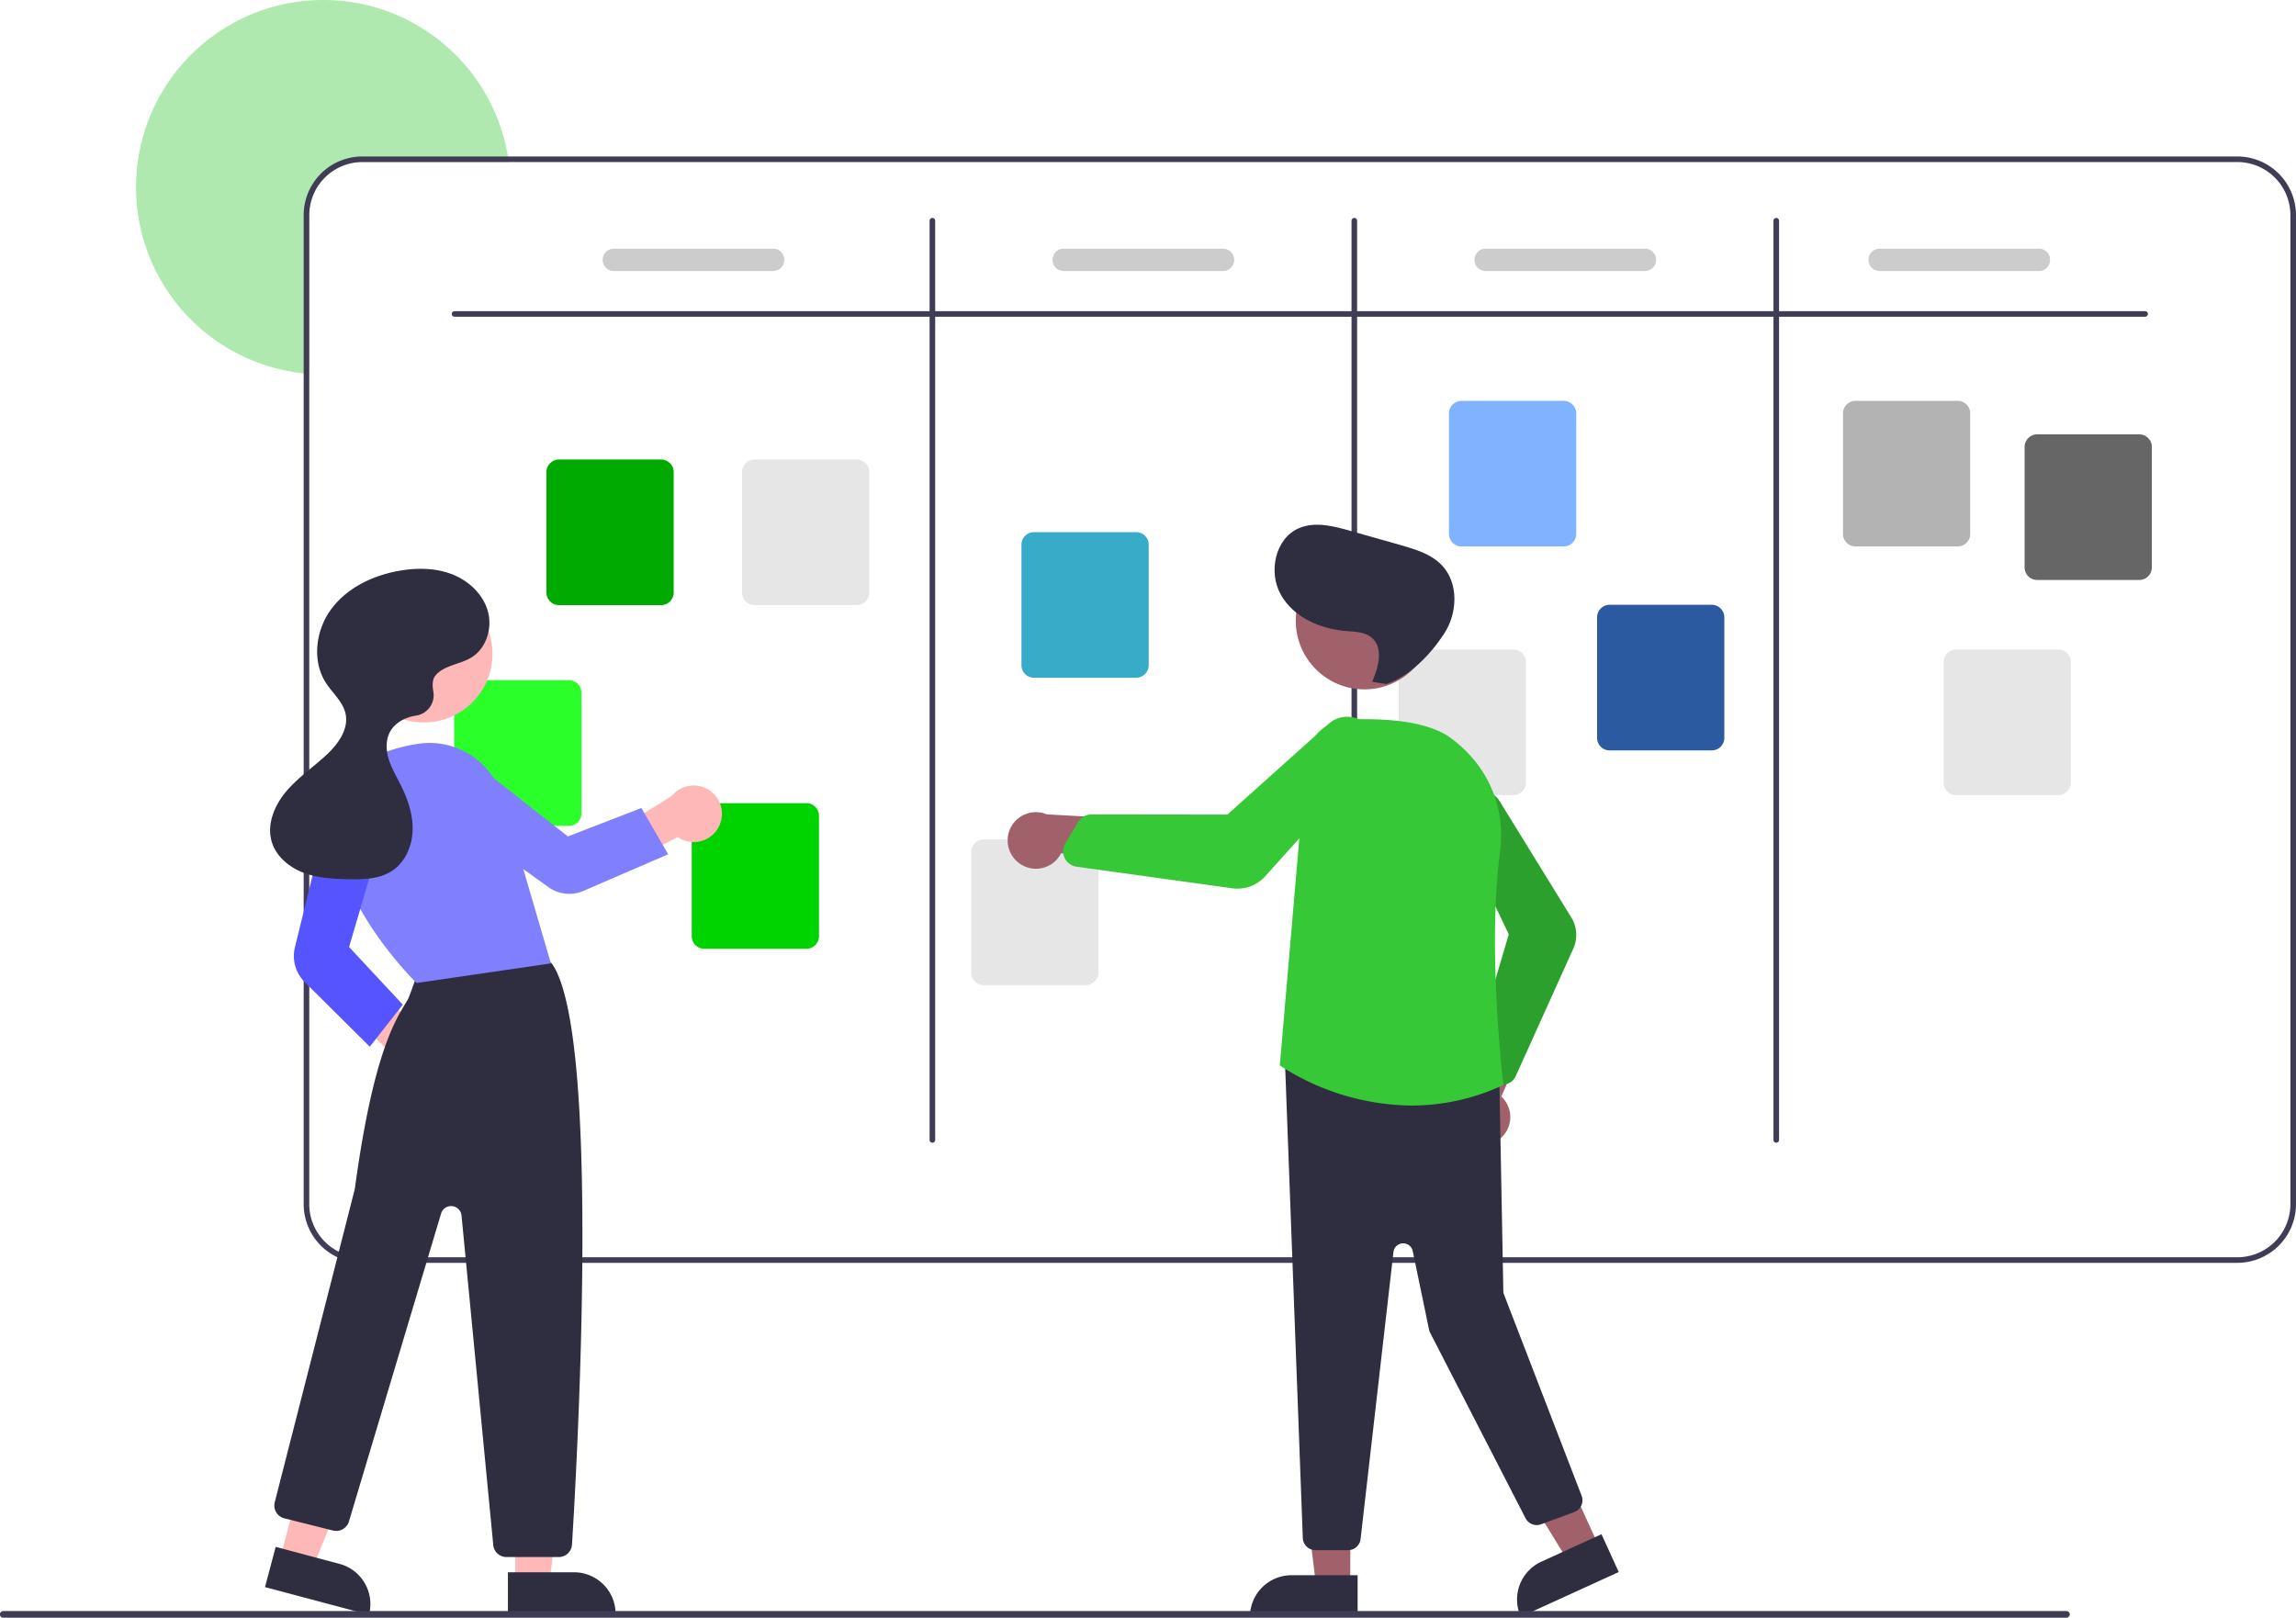 <?xml version="1.0" encoding="UTF-8" standalone="no"?>
<svg
   xmlns:dc="http://purl.org/dc/elements/1.1/"
   xmlns:cc="http://creativecommons.org/ns#"
   xmlns:rdf="http://www.w3.org/1999/02/22-rdf-syntax-ns#"
   xmlns:svg="http://www.w3.org/2000/svg"
   xmlns="http://www.w3.org/2000/svg"
   xmlns:sodipodi="http://sodipodi.sourceforge.net/DTD/sodipodi-0.dtd"
   xmlns:inkscape="http://www.inkscape.org/namespaces/inkscape"
   data-name="Layer 1"
   width="821.676"
   height="579.01"
   viewBox="0 0 821.676 579.01"
   version="1.1"
   id="svg495"
   sodipodi:docname="undraw_scrum_board_re_wk7v.svg"
   inkscape:version="1.0.1 (3bc2e813f5, 2020-09-07)">
  <defs
     id="defs499" />
  <sodipodi:namedview
     pagecolor="#ffffff"
     bordercolor="#666666"
     borderopacity="1"
     objecttolerance="10"
     gridtolerance="10"
     guidetolerance="10"
     inkscape:pageopacity="0"
     inkscape:pageshadow="2"
     inkscape:window-width="1366"
     inkscape:window-height="705"
     id="namedview497"
     showgrid="false"
     inkscape:zoom="0.62893604"
     inkscape:cx="326.33804"
     inkscape:cy="293.407"
     inkscape:window-x="-8"
     inkscape:window-y="-8"
     inkscape:window-maximized="1"
     inkscape:current-layer="svg495" />
  <path
     d="M371.238,218.495h-52.4a19.017,19.017,0,0,0-19,19v56.81c-.67-.04-1.34-.1-2-.18a66.999,66.999,0,1,1,73.1-77.63C371.048,217.155,371.148,217.825,371.238,218.495Z"
     transform="translate(-189.162 -160.495)"
     fill="#f2f2f2"
     id="path401"
     style="fill:#afe9af" />
  <path
     d="M989.838,216.495h-671a21.023,21.023,0,0,0-21,21v354a21.023,21.023,0,0,0,21,21h671a21.023,21.023,0,0,0,21-21v-354A21.023,21.023,0,0,0,989.838,216.495Zm19,375a19.017,19.017,0,0,1-19,19h-671a19.017,19.017,0,0,1-19-19v-354a19.017,19.017,0,0,1,19-19h671a19.017,19.017,0,0,1,19,19Z"
     transform="translate(-189.162 -160.495)"
     fill="#3f3d56"
     id="path403" />
  <path
     d="M956.838,273.865h-605a1,1,0,0,1,0-2h605a1,1,0,0,1,0,2Z"
     transform="translate(-189.162 -160.495)"
     fill="#3f3d56"
     id="path405" />
  <path
     d="M522.838,569.495a1,1,0,0,1-1-1v-329a1,1,0,1,1,2,0v329A1,1,0,0,1,522.838,569.495Z"
     transform="translate(-189.162 -160.495)"
     fill="#3f3d56"
     id="path407" />
  <path
     d="M673.838,569.495a1,1,0,0,1-1-1v-329a1,1,0,1,1,2,0v329A1,1,0,0,1,673.838,569.495Z"
     transform="translate(-189.162 -160.495)"
     fill="#3f3d56"
     id="path409" />
  <path
     d="M824.838,569.495a1,1,0,0,1-1-1v-329a1,1,0,1,1,2,0v329A1,1,0,0,1,824.838,569.495Z"
     transform="translate(-189.162 -160.495)"
     fill="#3f3d56"
     id="path411" />
  <path
     d="M425.754,377.083h-36.54a4.505,4.505,0,0,1-4.5-4.5V329.463a4.505,4.505,0,0,1,4.5-4.5h36.54a4.505,4.505,0,0,1,4.5,4.5v43.12A4.505,4.505,0,0,1,425.754,377.083Z"
     transform="translate(-189.162 -160.495)"
     fill="#6c63ff"
     id="path413"
     style="fill:#00aa00" />
  <path
     d="M477.754,500.083h-36.54a4.505,4.505,0,0,1-4.5-4.5V452.463a4.505,4.505,0,0,1,4.5-4.5h36.54a4.505,4.505,0,0,1,4.5,4.5v43.12A4.505,4.505,0,0,1,477.754,500.083Z"
     transform="translate(-189.162 -160.495)"
     fill="#6c63ff"
     id="path415"
     style="fill:#00d400" />
  <path
     d="M595.754,403.083h-36.54a4.505,4.505,0,0,1-4.5-4.5V355.463a4.505,4.505,0,0,1,4.5-4.5h36.54a4.505,4.505,0,0,1,4.5,4.5v43.12A4.505,4.505,0,0,1,595.754,403.083Z"
     transform="translate(-189.162 -160.495)"
     fill="#6c63ff"
     id="path417"
     style="fill:#37abc8" />
  <path
     d="M748.754,356.083h-36.54a4.505,4.505,0,0,1-4.5-4.5V308.463a4.505,4.505,0,0,1,4.5-4.5h36.54a4.505,4.505,0,0,1,4.5,4.5v43.12A4.505,4.505,0,0,1,748.754,356.083Z"
     transform="translate(-189.162 -160.495)"
     fill="#6c63ff"
     id="path419"
     style="fill:#80b3ff" />
  <path
     d="M889.754,356.083h-36.54a4.505,4.505,0,0,1-4.5-4.5V308.463a4.505,4.505,0,0,1,4.5-4.5h36.54a4.505,4.505,0,0,1,4.5,4.5v43.12A4.505,4.505,0,0,1,889.754,356.083Z"
     transform="translate(-189.162 -160.495)"
     fill="#6c63ff"
     id="path421"
     style="fill:#b3b3b3" />
  <path
     d="M954.754,368.083h-36.54a4.505,4.505,0,0,1-4.5-4.5V320.463a4.505,4.505,0,0,1,4.5-4.5h36.54a4.505,4.505,0,0,1,4.5,4.5v43.12A4.505,4.505,0,0,1,954.754,368.083Z"
     transform="translate(-189.162 -160.495)"
     fill="#e6e6e6"
     id="path423"
     style="fill:#666666" />
  <path
     d="M925.754,445.083h-36.54a4.505,4.505,0,0,1-4.5-4.5V397.463a4.505,4.505,0,0,1,4.5-4.5h36.54a4.505,4.505,0,0,1,4.5,4.5v43.12A4.505,4.505,0,0,1,925.754,445.083Z"
     transform="translate(-189.162 -160.495)"
     fill="#e6e6e6"
     id="path425" />
  <path
     d="M801.754,429.083h-36.54a4.505,4.505,0,0,1-4.5-4.5V381.463a4.505,4.505,0,0,1,4.5-4.5h36.54a4.505,4.505,0,0,1,4.5,4.5v43.12A4.505,4.505,0,0,1,801.754,429.083Z"
     transform="translate(-189.162 -160.495)"
     fill="#ff6584"
     id="path427"
     style="fill:#2c5aa0" />
  <path
     d="M730.754,445.083h-36.54a4.505,4.505,0,0,1-4.5-4.5V397.463a4.505,4.505,0,0,1,4.5-4.5h36.54a4.505,4.505,0,0,1,4.5,4.5v43.12A4.505,4.505,0,0,1,730.754,445.083Z"
     transform="translate(-189.162 -160.495)"
     fill="#e6e6e6"
     id="path429" />
  <path
     d="M577.754,513.083h-36.54a4.505,4.505,0,0,1-4.5-4.5V465.463a4.505,4.505,0,0,1,4.5-4.5h36.54a4.505,4.505,0,0,1,4.5,4.5v43.12A4.505,4.505,0,0,1,577.754,513.083Z"
     transform="translate(-189.162 -160.495)"
     fill="#e6e6e6"
     id="path431" />
  <path
     d="M392.754,456.083h-36.54a4.505,4.505,0,0,1-4.5-4.5V408.463a4.505,4.505,0,0,1,4.5-4.5h36.54a4.505,4.505,0,0,1,4.5,4.5v43.12A4.505,4.505,0,0,1,392.754,456.083Z"
     transform="translate(-189.162 -160.495)"
     fill="#ff6584"
     id="path433"
     style="fill:#2aff2a" />
  <path
     d="M495.754,377.083h-36.54a4.505,4.505,0,0,1-4.5-4.5V329.463a4.505,4.505,0,0,1,4.5-4.5h36.54a4.505,4.505,0,0,1,4.5,4.5v43.12A4.505,4.505,0,0,1,495.754,377.083Z"
     transform="translate(-189.162 -160.495)"
     fill="#e6e6e6"
     id="path435" />
  <path
     d="M465.838,257.495h-57a4,4,0,0,1,0-8h57a4,4,0,0,1,0,8Z"
     transform="translate(-189.162 -160.495)"
     fill="#ccc"
     id="path437" />
  <path
     d="M626.838,257.495h-57a4,4,0,0,1,0-8h57a4,4,0,0,1,0,8Z"
     transform="translate(-189.162 -160.495)"
     fill="#ccc"
     id="path439" />
  <path
     d="M777.838,257.495h-57a4,4,0,0,1,0-8h57a4,4,0,0,1,0,8Z"
     transform="translate(-189.162 -160.495)"
     fill="#ccc"
     id="path441" />
  <path
     d="M918.838,257.495h-57a4,4,0,0,1,0-8h57a4,4,0,0,1,0,8Z"
     transform="translate(-189.162 -160.495)"
     fill="#ccc"
     id="path443" />
  <path
     d="M338.171,550.387A10.056,10.056,0,0,1,329.471,537.656L303.838,513.795l13.553-3.438,25.206,20.444a10.11,10.11,0,0,1-4.426,19.586Z"
     transform="translate(-189.162 -160.495)"
     fill="#ffb8b8"
     id="path445" />
  <polygon
     points="184.404 566.253 196.664 566.253 202.496 518.965 184.402 518.965 184.404 566.253"
     fill="#ffb8b8"
     id="polygon447" />
  <path
     d="M370.939,723.245h38.531a0,0,0,0,1,0,0v14.887a0,0,0,0,1,0,0H385.826a14.887,14.887,0,0,1-14.887-14.887v0A0,0,0,0,1,370.939,723.245Z"
     transform="translate(591.28 1300.863) rotate(179.997)"
     fill="#2f2e41"
     id="path449" />
  <polygon
     points="100.345 557.401 112.193 560.555 129.994 516.359 112.509 511.705 100.345 557.401"
     fill="#ffb8b8"
     id="polygon451" />
  <path
     d="M285.307,718.541h38.531a0,0,0,0,1,0,0v14.887a0,0,0,0,1,0,0H300.194a14.887,14.887,0,0,1-14.887-14.887v0A0,0,0,0,1,285.307,718.541Z"
     transform="matrix(-0.966, -0.257, 0.257, -0.966, 222.996, 1345.388)"
     fill="#2f2e41"
     id="path453" />
  <path
     d="M389.123,717.795H370.416a4.73,4.73,0,0,1-4.726-4.293L354.333,595.57a3.748,3.748,0,0,0-7.321-.715L314.039,705.055a4.742,4.742,0,0,1-5.7,3.246l-17.403-4.352a4.747,4.747,0,0,1-3.447-5.787c.284-1.11,28.411-111.028,28.656-112.158,6.373-46.968,13.997-59.554,18.093-66.314.339-.56.651-1.074.931-1.561.351-.608,2.512-6.645,3.884-10.564a4.79,4.79,0,0,1,2.435-2.978c17.211-8.802,37.347-2.709,43.109-.632a4.682,4.682,0,0,1,2.338,1.815c17.285,26.071,8.802,177.491,6.926,207.581A4.751,4.751,0,0,1,389.123,717.795Z"
     transform="translate(-189.162 -160.495)"
     fill="#2f2e41"
     id="path455" />
  <circle
     cx="151.684"
     cy="234.024"
     r="24.561"
     fill="#ffb8b8"
     id="circle457" />
  <path
     d="M338.244,512.333l-.177-.171c-.331-.32-33.056-32.38-28.821-62.024,1.811-12.68,12.07-20.781,29.668-23.431a27.135,27.135,0,0,1,30,19.121l17.4,59.484Z"
     transform="translate(-189.162 -160.495)"
     fill="#ccc"
     id="path459"
     style="fill:#8080ff" />
  <path
     d="M321.495,535.136l-23.318-23.171a13.137,13.137,0,0,1-3.48-12.392l11.289-45.919A10.354,10.354,0,0,1,319.165,446.254a10.411,10.411,0,0,1,6.809,12.794L314.09,499.444l19.218,20.637Z"
     transform="translate(-189.162 -160.495)"
     fill="#ccc"
     id="path461"
     style="fill:#5555ff" />
  <path
     d="M446.566,456.058a10.056,10.056,0,0,1-14.884,4.029L400.553,476.221l1.376-13.706,27.597-17.079a10.11,10.11,0,0,1,17.04,10.621Z"
     transform="translate(-189.162 -160.495)"
     fill="#ffb8b8"
     id="path463" />
  <path
     d="M428.283,466.26l-30.346,13.114a12.809,12.809,0,0,1-12.477-1.338l-38.589-27.649A10.355,10.355,0,0,1,344.897,435.4a10.41,10.41,0,0,1,14.409-1.568l33.088,26.042,26.3-10.175Z"
     transform="translate(-189.162 -160.495)"
     fill="#ccc"
     id="path465"
     style="fill:#8080ff" />
  <path
     d="M344.918,402.39c3.03-3.796,8.691-4.001,12.853-6.505,5.452-3.28,7.706-10.611,5.949-16.726s-6.938-10.881-12.878-13.16-12.549-2.307-18.816-1.206c-9.33,1.64-18.516,5.995-24.207,13.569s-7.139,18.666-1.981,26.612c2.37,3.652,6.029,6.667,6.975,10.917,1.242,5.58-2.671,10.961-6.864,14.846-4.777,4.426-10.257,8.133-14.442,13.123s-6.976,11.806-5.066,18.032c1.6,5.216,6.256,9.059,11.361,10.984s10.666,2.203,16.121,2.309c5.297.104,10.924-.025,15.386-2.881,4.777-3.058,7.328-8.858,7.516-14.527s-1.706-11.223-4.245-16.294c-1.513-3.023-3.273-5.953-4.278-9.18s-1.18-6.89.431-9.863c1.693-3.125,5.117-5.009,8.604-5.694.181-.036.373-.067.573-.096a7.398,7.398,0,0,0,6.333-8.628C343.847,405.808,343.881,403.689,344.918,402.39Z"
     transform="translate(-189.162 -160.495)"
     fill="#2f2e41"
     id="path467" />
  <polygon
     points="483.229 567.3 470.969 567.3 465.137 520.012 483.231 520.013 483.229 567.3"
     fill="#a0616a"
     id="polygon469" />
  <path
     d="M462.212,563.797h23.644a0,0,0,0,1,0,0v14.887a0,0,0,0,1,0,0H447.325a0,0,0,0,1,0,0v0A14.887,14.887,0,0,1,462.212,563.797Z"
     fill="#2f2e41"
     id="path471" />
  <polygon
     points="572.184 553.413 561.033 558.506 536.079 517.917 552.538 510.399 572.184 553.413"
     fill="#a0616a"
     id="polygon473" />
  <path
     d="M743.47,716.962h23.644a0,0,0,0,1,0,0v14.887a0,0,0,0,1,0,0H728.583a0,0,0,0,1,0,0v0A14.887,14.887,0,0,1,743.47,716.962Z"
     transform="translate(-422.528 215.688) rotate(-24.549)"
     fill="#2f2e41"
     id="path475" />
  <path
     d="M725.643,568.352a10.056,10.056,0,0,0,.801-15.399l14.412-32.7-18.309,3.103-10.879,30.577a10.11,10.11,0,0,0,13.975,14.419Z"
     transform="translate(-189.162 -160.495)"
     fill="#a0616a"
     id="path477" />
  <path
     d="M671.609,715.327H659.897a4.517,4.517,0,0,1-4.488-4.174l-6.387-170.559a4.5,4.5,0,0,1,4.925-4.805l67.735,7.193a4.501,4.501,0,0,1,4.062,4.394l1.419,75.235a3.492,3.492,0,0,0,.234,1.193l27.785,72.053a4.499,4.499,0,0,1-2.643,5.841l-11.868,4.373a4.501,4.501,0,0,1-5.557-2.164l-34.133-66.369a4.475,4.475,0,0,1-.404-1.143l-5.831-28.094a3.5,3.5,0,0,0-6.904.312L676.08,711.338A4.499,4.499,0,0,1,671.609,715.327Z"
     transform="translate(-189.162 -160.495)"
     fill="#2f2e41"
     id="path479" />
  <circle
     cx="488.279"
     cy="222.178"
     r="24.561"
     fill="#a0616a"
     id="circle481" />
  <path
     d="M727.022,548.653a5.007,5.007,0,0,1-3.681-1.622l-5.373-5.861a5.026,5.026,0,0,1-1.109-4.795l12.251-41.464-18.64-39.144a8.832,8.832,0,0,1-.604-5.879,8.809,8.809,0,0,1,16.313-2.084l25.295,41.042a11.951,11.951,0,0,1,.72,11.198l-20.61,45.665a4.988,4.988,0,0,1-3.766,2.88A5.054,5.054,0,0,1,727.022,548.653Z"
     transform="translate(-189.162 -160.495)"
     fill="#6c63ff"
     id="path485"
     style="fill:#2ca02c" />
  <path
     d="M553.9,469.448a10.056,10.056,0,0,0,14.999-3.578l35.438,4.596L596.192,453.778l-32.404-1.806a10.11,10.11,0,0,0-9.888,17.476Z"
     transform="translate(-189.162 -160.495)"
     fill="#a0616a"
     id="path487" />
  <path
     d="M680.234,404.523c2.244-5.195,4.144-12.113-.161-15.785-2.497-2.13-6.094-2.135-9.365-2.4-9.217-.747-18.706-4.988-23.211-13.064s-1.989-20.084,6.51-23.728c5.729-2.456,12.297-.783,18.294.918l18.006,5.106c5.35,1.517,10.967,3.19,14.819,7.201,6.143,6.397,5.684,17.212.805,24.618s-12.226,15.131-20.638,17.943Z"
     transform="translate(-189.162 -160.495)"
     fill="#2f2e41"
     id="path491" />
  <path
     d="M928.647,739.505h-738.294a1.191,1.191,0,1,1,0-2.381h738.294a1.191,1.191,0,1,1,0,2.381Z"
     transform="translate(-189.162 -160.495)"
     fill="#3f3d56"
     id="path493" />
  <path
     d="M694.285,556.19a87.664,87.664,0,0,1-46.873-14.198l-.239-.165.025-.29,9.395-109.416a15.421,15.421,0,0,1,14.599-14.062c12.176-.56,28.531.146,37.286,6.667,13.231,9.854,19.608,24.694,17.496,40.712-4.38,33.219.582,78.029,1.162,83.029l.042.36-.33.151A77.266,77.266,0,0,1,694.285,556.19Z"
     transform="translate(-189.162 -160.495)"
     fill="#6c63ff"
     id="path483"
     style="fill:#37c837" />
  <path
     d="M632.011,478.562a13.425,13.425,0,0,1-1.845-.127l-55.751-7.732a5.541,5.541,0,0,1-4.251-3.111,5.657,5.657,0,0,1-.318-.829h-0a5.564,5.564,0,0,1,.575-4.432l4.614-7.649a5.584,5.584,0,0,1,4.756-2.686h.008l48.596.056,36.294-32.517a9.868,9.868,0,0,1,6.107-2.5,9.835,9.835,0,0,1,7.373,16.815L641.953,474.128A13.364,13.364,0,0,1,632.011,478.562Z"
     transform="translate(-189.162 -160.495)"
     fill="#6c63ff"
     id="path489"
     style="fill:#37c837" />
</svg>
